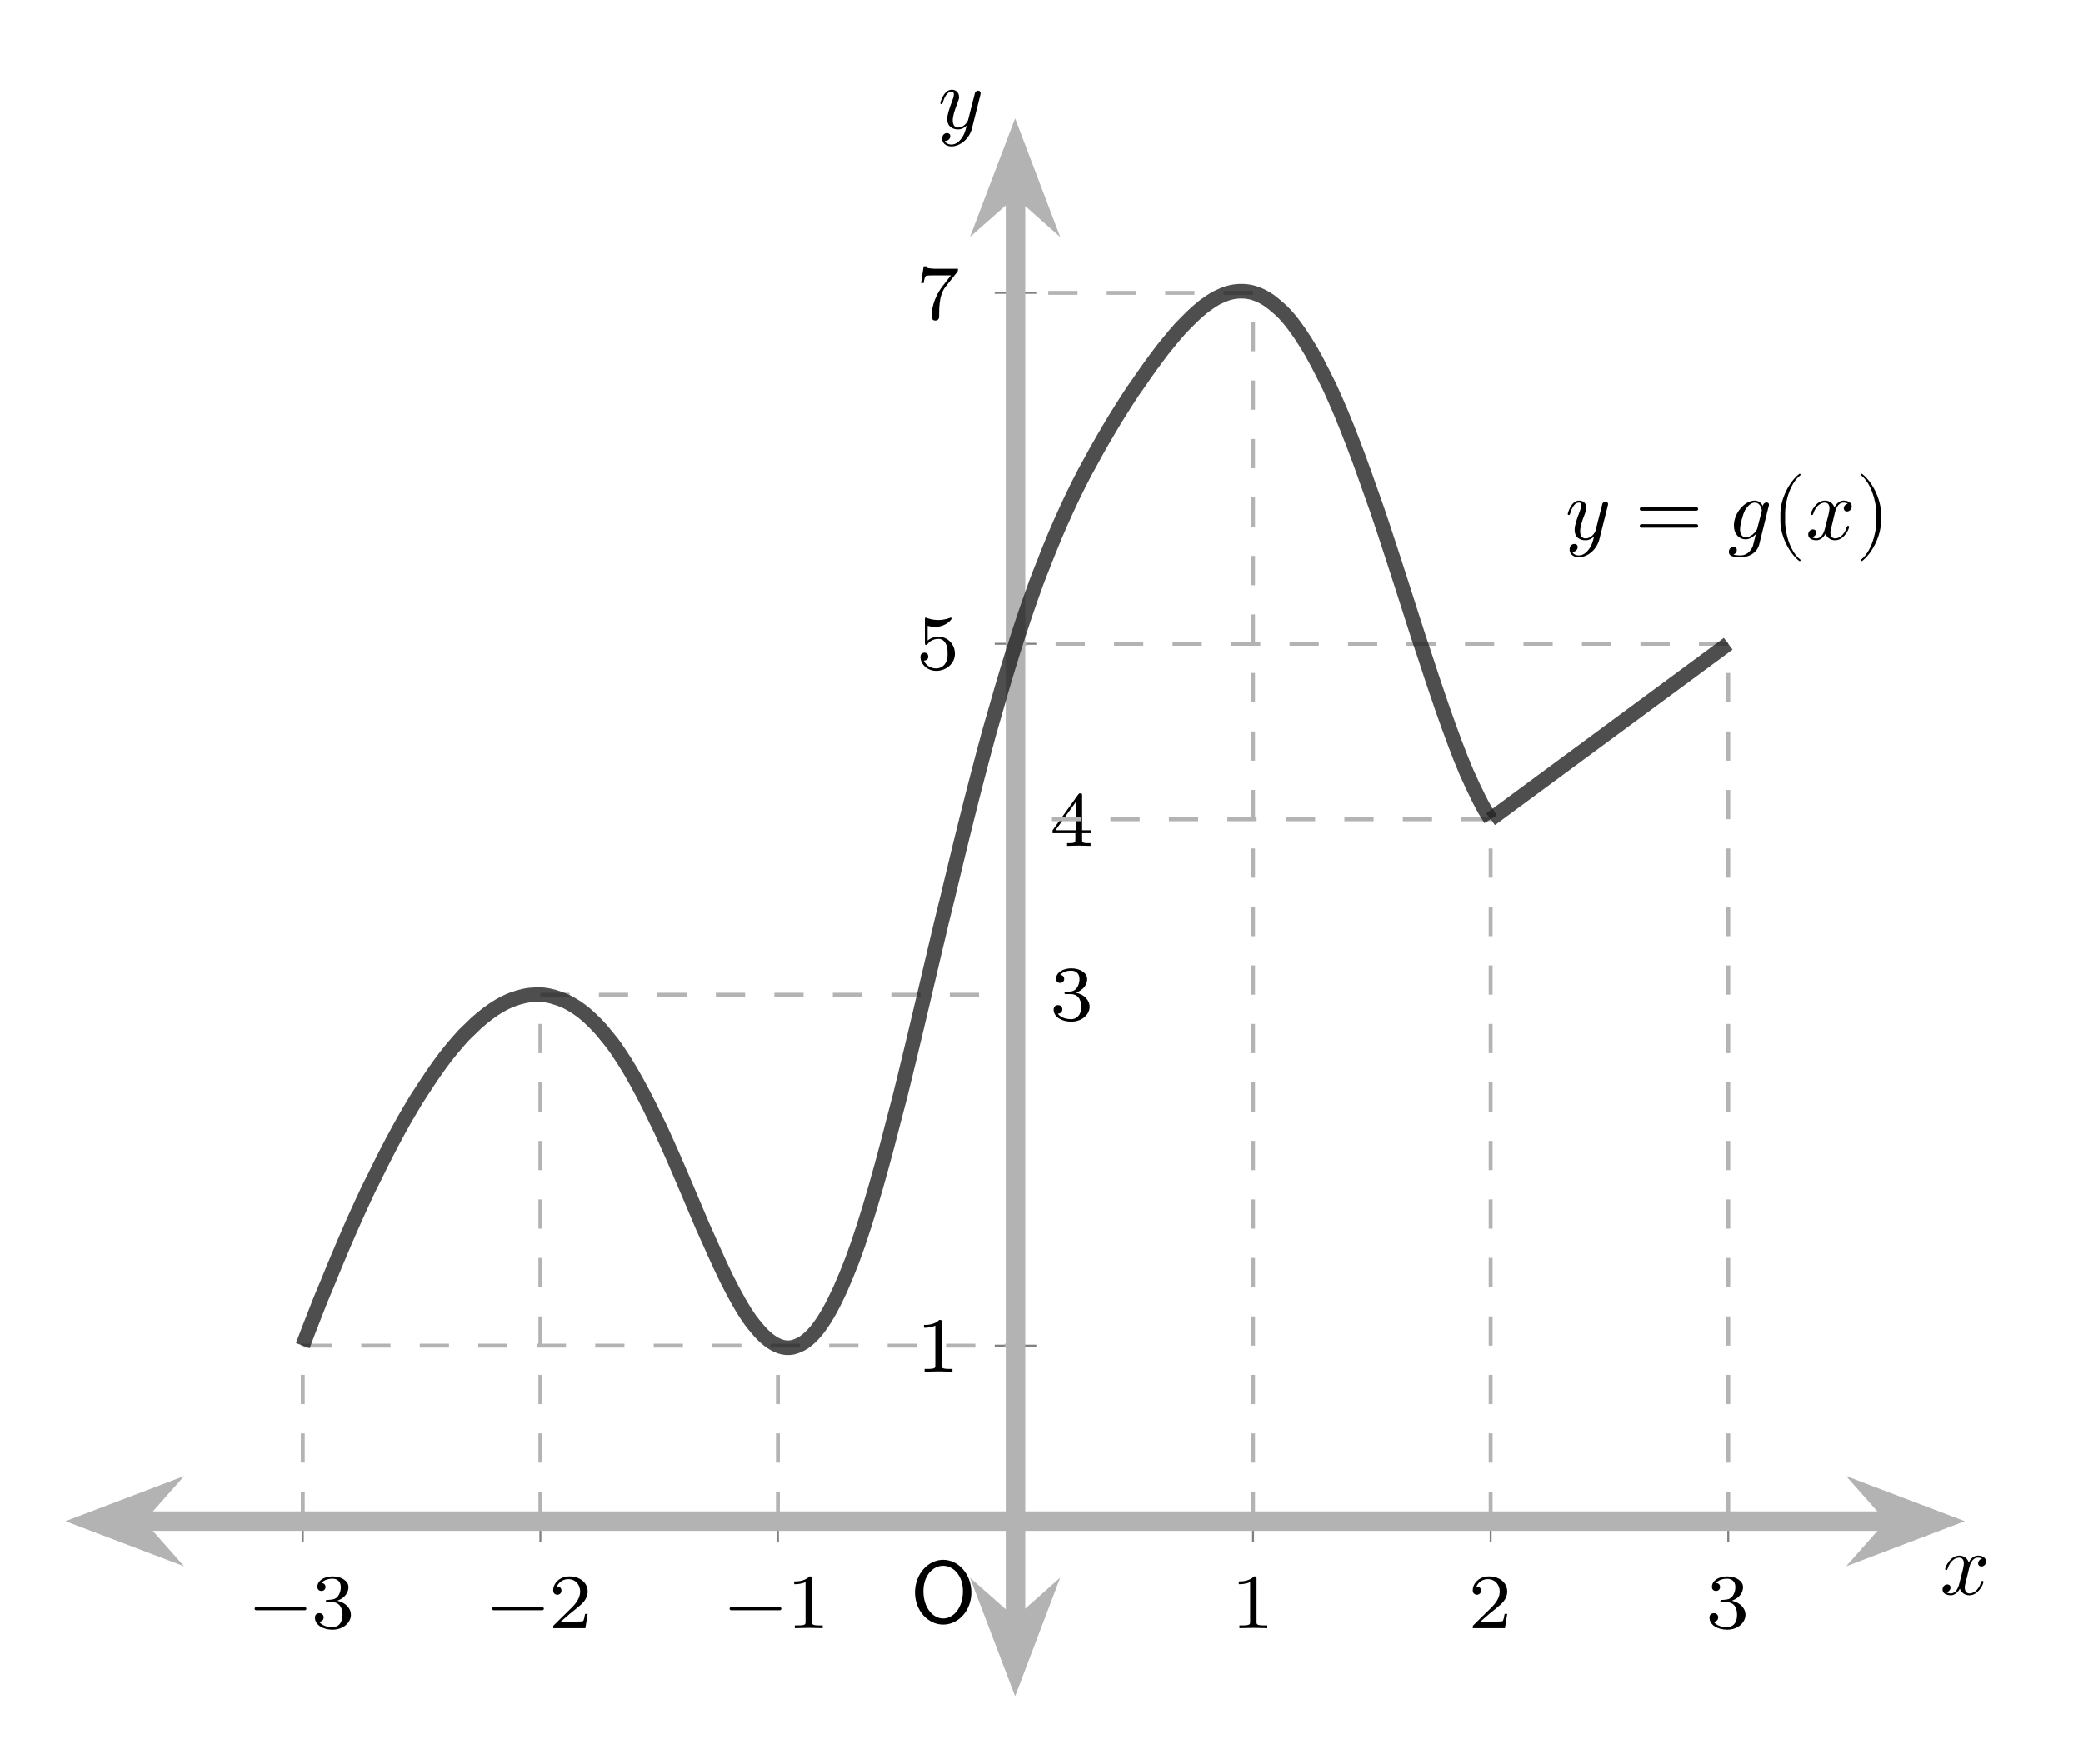 <?xml version="1.0" encoding="UTF-8"?>
<svg xmlns="http://www.w3.org/2000/svg" xmlns:xlink="http://www.w3.org/1999/xlink" width="212.486" height="179.944" viewBox="0 0 212.486 179.944">
<defs>
<g>
<g id="glyph-0-0">
<path d="M 5.734 -1.984 C 5.734 -2.078 5.672 -2.141 5.578 -2.141 L 0.609 -2.141 C 0.516 -2.141 0.453 -2.078 0.453 -1.984 C 0.453 -1.906 0.516 -1.828 0.609 -1.828 L 5.578 -1.828 C 5.672 -1.828 5.734 -1.906 5.734 -1.984 Z M 5.734 -1.984 "/>
</g>
<g id="glyph-0-1">
<path d="M 4.094 -1.375 C 4.094 -2 3.578 -2.609 2.703 -2.797 C 3.547 -3.109 3.844 -3.703 3.844 -4.188 C 3.844 -4.812 3.125 -5.281 2.234 -5.281 C 1.359 -5.281 0.672 -4.844 0.672 -4.219 C 0.672 -3.938 0.844 -3.797 1.094 -3.797 C 1.344 -3.797 1.5 -3.984 1.5 -4.203 C 1.5 -4.438 1.344 -4.594 1.094 -4.609 C 1.375 -4.969 1.922 -5.047 2.219 -5.047 C 2.562 -5.047 3.062 -4.875 3.062 -4.188 C 3.062 -3.844 2.953 -3.484 2.75 -3.234 C 2.484 -2.938 2.266 -2.922 1.875 -2.891 C 1.672 -2.875 1.656 -2.875 1.609 -2.875 C 1.609 -2.875 1.531 -2.859 1.531 -2.766 C 1.531 -2.656 1.609 -2.656 1.734 -2.656 L 2.172 -2.656 C 2.797 -2.656 3.234 -2.234 3.234 -1.375 C 3.234 -0.391 2.672 -0.094 2.203 -0.094 C 1.891 -0.094 1.188 -0.188 0.844 -0.656 C 1.219 -0.672 1.312 -0.938 1.312 -1.094 C 1.312 -1.359 1.125 -1.531 0.875 -1.531 C 0.656 -1.531 0.422 -1.406 0.422 -1.078 C 0.422 -0.328 1.25 0.156 2.219 0.156 C 3.328 0.156 4.094 -0.578 4.094 -1.375 Z M 4.094 -1.375 "/>
</g>
<g id="glyph-0-2">
<path d="M 4.016 -1.453 L 3.75 -1.453 C 3.719 -1.266 3.641 -0.797 3.547 -0.719 C 3.469 -0.672 2.859 -0.672 2.75 -0.672 L 1.281 -0.672 C 2.125 -1.422 2.406 -1.641 2.875 -2.016 C 3.469 -2.484 4.016 -2.969 4.016 -3.734 C 4.016 -4.688 3.172 -5.281 2.156 -5.281 C 1.172 -5.281 0.5 -4.594 0.5 -3.859 C 0.5 -3.453 0.844 -3.406 0.922 -3.406 C 1.109 -3.406 1.344 -3.547 1.344 -3.828 C 1.344 -3.984 1.281 -4.25 0.875 -4.25 C 1.125 -4.812 1.656 -5 2.031 -5 C 2.828 -5 3.25 -4.375 3.25 -3.734 C 3.25 -3.031 2.75 -2.484 2.5 -2.203 L 0.578 -0.312 C 0.5 -0.234 0.5 -0.219 0.5 0 L 3.781 0 Z M 4.016 -1.453 "/>
</g>
<g id="glyph-0-3">
<path d="M 3.766 0 L 3.766 -0.281 L 3.453 -0.281 C 2.672 -0.281 2.672 -0.391 2.672 -0.656 L 2.672 -5.062 C 2.672 -5.266 2.641 -5.281 2.422 -5.281 C 1.922 -4.781 1.188 -4.766 0.859 -4.766 L 0.859 -4.484 C 1.062 -4.484 1.578 -4.484 2.016 -4.703 L 2.016 -0.656 C 2.016 -0.391 2.016 -0.281 1.219 -0.281 L 0.922 -0.281 L 0.922 0 L 2.344 -0.031 Z M 3.766 0 "/>
</g>
<g id="glyph-0-4">
<path d="M 4.016 -1.594 C 4.016 -2.5 3.328 -3.328 2.344 -3.328 C 2 -3.328 1.578 -3.234 1.234 -2.938 L 1.234 -4.438 C 1.641 -4.328 1.875 -4.328 2 -4.328 C 3.047 -4.328 3.672 -5.047 3.672 -5.172 C 3.672 -5.25 3.625 -5.281 3.578 -5.281 C 3.578 -5.281 3.547 -5.281 3.516 -5.25 C 3.328 -5.188 2.906 -5.031 2.312 -5.031 C 2.094 -5.031 1.672 -5.047 1.156 -5.234 C 1.078 -5.281 1.047 -5.281 1.047 -5.281 C 0.953 -5.281 0.953 -5.188 0.953 -5.062 L 0.953 -2.719 C 0.953 -2.578 0.953 -2.484 1.078 -2.484 C 1.141 -2.484 1.156 -2.5 1.234 -2.594 C 1.578 -3.031 2.062 -3.109 2.344 -3.109 C 2.812 -3.109 3.031 -2.719 3.062 -2.656 C 3.219 -2.391 3.266 -2.094 3.266 -1.625 C 3.266 -1.391 3.266 -0.922 3.016 -0.578 C 2.828 -0.281 2.484 -0.094 2.094 -0.094 C 1.578 -0.094 1.047 -0.375 0.844 -0.906 C 1.141 -0.875 1.297 -1.078 1.297 -1.297 C 1.297 -1.641 1 -1.703 0.906 -1.703 C 0.906 -1.703 0.5 -1.703 0.5 -1.266 C 0.5 -0.562 1.156 0.156 2.109 0.156 C 3.125 0.156 4.016 -0.594 4.016 -1.594 Z M 4.016 -1.594 "/>
</g>
<g id="glyph-0-5">
<path d="M 4.328 -5.125 L 2.25 -5.125 C 1.938 -5.125 1.844 -5.125 1.562 -5.156 C 1.141 -5.188 1.125 -5.234 1.109 -5.375 L 0.828 -5.375 L 0.562 -3.672 L 0.828 -3.672 C 0.844 -3.797 0.922 -4.312 1.047 -4.391 C 1.109 -4.453 1.75 -4.453 1.875 -4.453 L 3.609 -4.453 L 2.781 -3.391 C 1.734 -2.031 1.641 -0.766 1.641 -0.297 C 1.641 -0.203 1.641 0.156 2.016 0.156 C 2.406 0.156 2.406 -0.203 2.406 -0.297 L 2.406 -0.625 C 2.406 -2.156 2.719 -2.875 3.062 -3.297 L 4.25 -4.797 C 4.328 -4.906 4.328 -4.922 4.328 -5.125 Z M 4.328 -5.125 "/>
</g>
<g id="glyph-0-6">
<path d="M 4.203 -1.297 L 4.203 -1.594 L 3.328 -1.594 L 3.328 -5.141 C 3.328 -5.312 3.328 -5.359 3.156 -5.359 C 3.047 -5.359 3.016 -5.359 2.938 -5.25 L 0.312 -1.594 L 0.312 -1.297 L 2.641 -1.297 L 2.641 -0.656 C 2.641 -0.375 2.641 -0.281 2 -0.281 L 1.797 -0.281 L 1.797 0 L 2.984 -0.031 L 4.188 0 L 4.188 -0.281 L 3.969 -0.281 C 3.328 -0.281 3.328 -0.375 3.328 -0.656 L 3.328 -1.297 Z M 2.703 -1.594 L 0.609 -1.594 L 2.703 -4.5 Z M 2.703 -1.594 "/>
</g>
<g id="glyph-1-0">
<path d="M 6.266 -3.078 C 6.266 -4.953 4.938 -6.406 3.391 -6.406 C 1.844 -6.406 0.516 -4.953 0.516 -3.078 C 0.516 -1.219 1.844 0.203 3.391 0.203 C 4.938 0.203 6.266 -1.219 6.266 -3.078 Z M 5.406 -3.203 C 5.406 -1.531 4.453 -0.422 3.391 -0.422 C 2.328 -0.422 1.375 -1.531 1.375 -3.203 C 1.375 -4.844 2.375 -5.797 3.391 -5.797 C 4.406 -5.797 5.406 -4.828 5.406 -3.203 Z M 5.406 -3.203 "/>
</g>
<g id="glyph-2-0">
<path d="M 4.375 -3.609 C 4.375 -3.766 4.25 -3.859 4.125 -3.859 C 4.031 -3.859 3.891 -3.797 3.812 -3.672 C 3.797 -3.625 3.719 -3.344 3.688 -3.188 L 3.5 -2.469 L 3.094 -0.859 C 3.062 -0.719 2.688 -0.094 2.094 -0.094 C 1.641 -0.094 1.531 -0.484 1.531 -0.828 C 1.531 -1.234 1.688 -1.781 2 -2.578 C 2.141 -2.938 2.172 -3.031 2.172 -3.219 C 2.172 -3.625 1.891 -3.953 1.438 -3.953 C 0.594 -3.953 0.266 -2.656 0.266 -2.578 C 0.266 -2.484 0.359 -2.484 0.359 -2.484 C 0.453 -2.484 0.469 -2.5 0.516 -2.641 C 0.75 -3.484 1.109 -3.75 1.406 -3.75 C 1.484 -3.75 1.641 -3.75 1.641 -3.469 C 1.641 -3.25 1.547 -3.016 1.484 -2.844 C 1.125 -1.891 0.969 -1.391 0.969 -0.969 C 0.969 -0.172 1.531 0.094 2.062 0.094 C 2.406 0.094 2.703 -0.047 2.953 -0.297 C 2.844 0.156 2.734 0.594 2.375 1.078 C 2.141 1.375 1.812 1.641 1.391 1.641 C 1.266 1.641 0.859 1.609 0.719 1.266 C 0.859 1.266 0.969 1.266 1.094 1.156 C 1.188 1.078 1.281 0.953 1.281 0.781 C 1.281 0.516 1.031 0.469 0.953 0.469 C 0.734 0.469 0.453 0.609 0.453 1.047 C 0.453 1.5 0.844 1.828 1.391 1.828 C 2.312 1.828 3.234 1.016 3.484 0.016 L 4.344 -3.406 C 4.375 -3.531 4.375 -3.547 4.375 -3.609 Z M 4.375 -3.609 "/>
</g>
<g id="glyph-2-1">
<path d="M 6.453 -3.094 C 6.453 -3.203 6.375 -3.281 6.281 -3.281 L 0.672 -3.281 C 0.578 -3.281 0.5 -3.203 0.5 -3.094 C 0.5 -3 0.578 -2.922 0.672 -2.922 L 6.281 -2.922 C 6.375 -2.922 6.453 -3 6.453 -3.094 Z M 6.453 -1.375 C 6.453 -1.469 6.375 -1.547 6.281 -1.547 L 0.672 -1.547 C 0.578 -1.547 0.5 -1.469 0.5 -1.375 C 0.5 -1.266 0.578 -1.188 0.672 -1.188 L 6.281 -1.188 C 6.375 -1.188 6.453 -1.266 6.453 -1.375 Z M 6.453 -1.375 "/>
</g>
<g id="glyph-2-2">
<path d="M 4.234 -3.531 C 4.234 -3.688 4.125 -3.766 3.984 -3.766 C 3.891 -3.766 3.641 -3.703 3.609 -3.391 C 3.453 -3.719 3.141 -3.953 2.781 -3.953 C 1.766 -3.953 0.656 -2.703 0.656 -1.406 C 0.656 -0.531 1.203 0 1.844 0 C 2.375 0 2.781 -0.422 2.875 -0.516 L 2.891 -0.516 L 2.594 0.672 C 2.562 0.75 2.25 1.641 1.312 1.641 C 1.141 1.641 0.844 1.625 0.594 1.547 C 0.859 1.469 0.953 1.234 0.953 1.078 C 0.953 0.938 0.859 0.766 0.609 0.766 C 0.422 0.766 0.141 0.922 0.141 1.281 C 0.141 1.656 0.469 1.828 1.328 1.828 C 2.438 1.828 3.078 1.141 3.219 0.594 L 4.203 -3.375 C 4.219 -3.422 4.234 -3.469 4.234 -3.531 Z M 3.5 -2.984 C 3.5 -2.938 3.484 -2.891 3.484 -2.844 L 3.047 -1.141 C 3 -0.906 2.781 -0.688 2.594 -0.516 C 2.406 -0.359 2.125 -0.203 1.875 -0.203 C 1.422 -0.203 1.281 -0.656 1.281 -1.016 C 1.281 -1.453 1.547 -2.5 1.781 -2.953 C 2.031 -3.391 2.406 -3.75 2.781 -3.75 C 3.375 -3.75 3.5 -3.031 3.5 -2.984 Z M 3.5 -2.984 "/>
</g>
<g id="glyph-2-3">
<path d="M 2.969 2.125 C 2.969 2.094 2.953 2.078 2.938 2.062 C 2 1.359 1.391 -0.422 1.391 -1.859 L 1.391 -2.609 C 1.391 -4.047 2 -5.828 2.938 -6.531 C 2.953 -6.547 2.969 -6.562 2.969 -6.594 C 2.969 -6.641 2.922 -6.688 2.875 -6.688 C 2.859 -6.688 2.844 -6.672 2.828 -6.672 C 1.844 -5.922 0.906 -4.141 0.906 -2.609 L 0.906 -1.859 C 0.906 -0.328 1.844 1.453 2.828 2.203 C 2.844 2.203 2.859 2.219 2.875 2.219 C 2.922 2.219 2.969 2.172 2.969 2.125 Z M 2.969 2.125 "/>
</g>
<g id="glyph-2-4">
<path d="M 4.703 -3.359 C 4.703 -3.828 4.188 -3.953 3.875 -3.953 C 3.359 -3.953 3.047 -3.484 2.938 -3.266 C 2.719 -3.859 2.234 -3.953 1.969 -3.953 C 1.047 -3.953 0.531 -2.797 0.531 -2.578 C 0.531 -2.484 0.641 -2.484 0.641 -2.484 C 0.719 -2.484 0.734 -2.5 0.766 -2.578 C 1.062 -3.531 1.656 -3.75 1.953 -3.75 C 2.125 -3.75 2.438 -3.672 2.438 -3.156 C 2.438 -2.875 2.281 -2.281 1.953 -1.031 C 1.812 -0.469 1.5 -0.094 1.109 -0.094 C 1.047 -0.094 0.844 -0.094 0.656 -0.219 C 0.891 -0.266 1.078 -0.453 1.078 -0.703 C 1.078 -0.938 0.891 -1.016 0.75 -1.016 C 0.484 -1.016 0.266 -0.781 0.266 -0.484 C 0.266 -0.078 0.703 0.094 1.094 0.094 C 1.688 0.094 2.016 -0.531 2.031 -0.578 C 2.141 -0.25 2.469 0.094 3 0.094 C 3.922 0.094 4.438 -1.047 4.438 -1.281 C 4.438 -1.375 4.359 -1.375 4.328 -1.375 C 4.25 -1.375 4.234 -1.328 4.203 -1.266 C 3.922 -0.312 3.312 -0.094 3.016 -0.094 C 2.672 -0.094 2.531 -0.391 2.531 -0.688 C 2.531 -0.891 2.578 -1.078 2.688 -1.469 L 2.984 -2.703 C 3.031 -2.938 3.25 -3.75 3.875 -3.75 C 3.922 -3.75 4.125 -3.75 4.312 -3.641 C 4.062 -3.594 3.891 -3.375 3.891 -3.156 C 3.891 -3.016 3.984 -2.844 4.234 -2.844 C 4.422 -2.844 4.703 -3 4.703 -3.359 Z M 4.703 -3.359 "/>
</g>
<g id="glyph-2-5">
<path d="M 2.578 -1.859 L 2.578 -2.609 C 2.578 -4.141 1.641 -5.922 0.656 -6.672 C 0.641 -6.672 0.609 -6.688 0.594 -6.688 C 0.547 -6.688 0.516 -6.641 0.516 -6.594 C 0.516 -6.562 0.531 -6.547 0.547 -6.531 C 1.469 -5.828 2.094 -4.047 2.094 -2.609 L 2.094 -1.859 C 2.094 -0.422 1.469 1.359 0.547 2.062 C 0.531 2.078 0.516 2.094 0.516 2.125 C 0.516 2.172 0.547 2.219 0.594 2.219 C 0.609 2.219 0.641 2.203 0.656 2.203 C 1.641 1.453 2.578 -0.328 2.578 -1.859 Z M 2.578 -1.859 "/>
</g>
</g>
<clipPath id="clip-0">
<path clip-rule="nonzero" d="M 0 124 L 44 124 L 44 179.699 L 0 179.699 Z M 0 124 "/>
</clipPath>
<clipPath id="clip-1">
<path clip-rule="nonzero" d="M 163 124 L 211.973 124 L 211.973 179.699 L 163 179.699 Z M 163 124 "/>
</clipPath>
<clipPath id="clip-2">
<path clip-rule="nonzero" d="M 73 136 L 134 136 L 134 179.699 L 73 179.699 Z M 73 136 "/>
</clipPath>
<clipPath id="clip-3">
<path clip-rule="nonzero" d="M 73 0.188 L 134 0.188 L 134 49 L 73 49 Z M 73 0.188 "/>
</clipPath>
</defs>
<path fill="none" stroke-width="0.199" stroke-linecap="butt" stroke-linejoin="miter" stroke="rgb(50%, 50%, 50%)" stroke-opacity="1" stroke-miterlimit="10" d="M 24.284 15.806 L 24.284 20.058 M 48.569 15.806 L 48.569 20.058 M 72.85 15.806 L 72.85 20.058 M 121.417 15.806 L 121.417 20.058 M 145.702 15.806 L 145.702 20.058 M 169.987 15.806 L 169.987 20.058 " transform="matrix(0.998, 0, 0, -0.998, 6.65, 173.049)"/>
<path fill="none" stroke-width="0.199" stroke-linecap="butt" stroke-linejoin="miter" stroke="rgb(50%, 50%, 50%)" stroke-opacity="1" stroke-miterlimit="10" d="M 95.009 35.866 L 99.261 35.866 M 95.009 107.594 L 99.261 107.594 M 95.009 143.458 L 99.261 143.458 " transform="matrix(0.998, 0, 0, -0.998, 6.65, 173.049)"/>
<path fill="none" stroke-width="1.993" stroke-linecap="butt" stroke-linejoin="miter" stroke="rgb(70%, 70%, 70%)" stroke-opacity="1" stroke-miterlimit="10" d="M 7.25 17.932 L 187.02 17.932 " transform="matrix(0.998, 0, 0, -0.998, 6.65, 173.049)"/>
<path fill-rule="nonzero" fill="rgb(70%, 70%, 70%)" fill-opacity="1" d="M 9.48 155.16 L 15.367 157.398 L 13.387 155.16 L 15.367 152.922 Z M 9.48 155.16 "/>
<g clip-path="url(#clip-0)">
<path fill="none" stroke-width="1.993" stroke-linecap="butt" stroke-linejoin="miter" stroke="rgb(70%, 70%, 70%)" stroke-opacity="1" stroke-miterlimit="10" d="M 9.118 0 L 3.217 2.244 L 5.202 0 L 3.217 -2.244 Z M 9.118 0 " transform="matrix(-0.998, 0, 0, 0.998, 18.576, 155.16)"/>
</g>
<path fill-rule="nonzero" fill="rgb(70%, 70%, 70%)" fill-opacity="1" d="M 197.621 155.16 L 191.734 152.922 L 193.715 155.16 L 191.734 157.398 Z M 197.621 155.16 "/>
<g clip-path="url(#clip-1)">
<path fill="none" stroke-width="1.993" stroke-linecap="butt" stroke-linejoin="miter" stroke="rgb(70%, 70%, 70%)" stroke-opacity="1" stroke-miterlimit="10" d="M 9.119 -0 L 3.218 2.244 L 5.204 -0 L 3.218 -2.244 Z M 9.119 -0 " transform="matrix(0.998, 0, 0, -0.998, 188.524, 155.16)"/>
</g>
<path fill="none" stroke-width="1.993" stroke-linecap="butt" stroke-linejoin="miter" stroke="rgb(70%, 70%, 70%)" stroke-opacity="1" stroke-miterlimit="10" d="M 97.135 7.25 L 97.135 154.14 " transform="matrix(0.998, 0, 0, -0.998, 6.65, 173.049)"/>
<path fill-rule="nonzero" fill="rgb(70%, 70%, 70%)" fill-opacity="1" d="M 103.551 170.219 L 105.789 164.332 L 103.551 166.312 L 101.309 164.332 Z M 103.551 170.219 "/>
<g clip-path="url(#clip-2)">
<path fill="none" stroke-width="1.993" stroke-linecap="butt" stroke-linejoin="miter" stroke="rgb(70%, 70%, 70%)" stroke-opacity="1" stroke-miterlimit="10" d="M 9.118 0.001 L 3.217 2.244 L 5.202 0.001 L 3.217 -2.247 Z M 9.118 0.001 " transform="matrix(0, 0.998, 0.998, 0, 103.55, 161.123)"/>
</g>
<path fill-rule="nonzero" fill="rgb(70%, 70%, 70%)" fill-opacity="1" d="M 103.551 14.879 L 101.309 20.766 L 103.551 18.785 L 105.789 20.766 Z M 103.551 14.879 "/>
<g clip-path="url(#clip-3)">
<path fill="none" stroke-width="1.993" stroke-linecap="butt" stroke-linejoin="miter" stroke="rgb(70%, 70%, 70%)" stroke-opacity="1" stroke-miterlimit="10" d="M 9.118 -0.001 L 3.217 2.247 L 5.202 -0.001 L 3.217 -2.244 Z M 9.118 -0.001 " transform="matrix(0, -0.998, -0.998, 0, 103.55, 23.975)"/>
</g>
<g fill="rgb(0%, 0%, 0%)" fill-opacity="1">
<use xlink:href="#glyph-0-0" x="25.519" y="166.072"/>
<use xlink:href="#glyph-0-1" x="31.705" y="166.072"/>
</g>
<g fill="rgb(0%, 0%, 0%)" fill-opacity="1">
<use xlink:href="#glyph-0-0" x="49.744" y="166.072"/>
<use xlink:href="#glyph-0-2" x="55.929" y="166.072"/>
</g>
<g fill="rgb(0%, 0%, 0%)" fill-opacity="1">
<use xlink:href="#glyph-0-0" x="73.969" y="166.072"/>
<use xlink:href="#glyph-0-3" x="80.155" y="166.072"/>
</g>
<g fill="rgb(0%, 0%, 0%)" fill-opacity="1">
<use xlink:href="#glyph-0-3" x="125.511" y="166.072"/>
</g>
<g fill="rgb(0%, 0%, 0%)" fill-opacity="1">
<use xlink:href="#glyph-0-2" x="149.736" y="166.072"/>
</g>
<g fill="rgb(0%, 0%, 0%)" fill-opacity="1">
<use xlink:href="#glyph-0-1" x="173.96" y="166.072"/>
</g>
<g fill="rgb(0%, 0%, 0%)" fill-opacity="1">
<use xlink:href="#glyph-0-3" x="93.392" y="139.911"/>
</g>
<g fill="rgb(0%, 0%, 0%)" fill-opacity="1">
<use xlink:href="#glyph-0-4" x="93.392" y="68.277"/>
</g>
<g fill="rgb(0%, 0%, 0%)" fill-opacity="1">
<use xlink:href="#glyph-0-5" x="93.392" y="32.547"/>
</g>
<g fill="rgb(0%, 0%, 0%)" fill-opacity="1">
<use xlink:href="#glyph-1-0" x="92.819" y="165.505"/>
</g>
<g fill="rgb(0%, 0%, 0%)" fill-opacity="1">
<use xlink:href="#glyph-0-1" x="107.06" y="104.055"/>
</g>
<g fill="rgb(0%, 0%, 0%)" fill-opacity="1">
<use xlink:href="#glyph-0-6" x="107.06" y="86.285"/>
</g>
<path fill="none" stroke-width="0.399" stroke-linecap="butt" stroke-linejoin="miter" stroke="rgb(70%, 70%, 70%)" stroke-opacity="1" stroke-dasharray="2.989 2.989" stroke-miterlimit="10" d="M 24.284 17.932 L 24.284 35.866 L 97.135 35.866 " transform="matrix(0.998, 0, 0, -0.998, 6.65, 173.049)"/>
<path fill="none" stroke-width="0.399" stroke-linecap="butt" stroke-linejoin="miter" stroke="rgb(70%, 70%, 70%)" stroke-opacity="1" stroke-dasharray="2.989 2.989" stroke-miterlimit="10" d="M 48.569 17.932 L 48.569 71.73 L 97.135 71.73 " transform="matrix(0.998, 0, 0, -0.998, 6.65, 173.049)"/>
<path fill="none" stroke-width="0.399" stroke-linecap="butt" stroke-linejoin="miter" stroke="rgb(70%, 70%, 70%)" stroke-opacity="1" stroke-dasharray="2.989 2.989" stroke-miterlimit="10" d="M 72.85 17.932 L 72.85 35.866 " transform="matrix(0.998, 0, 0, -0.998, 6.65, 173.049)"/>
<path fill="none" stroke-width="0.399" stroke-linecap="butt" stroke-linejoin="miter" stroke="rgb(70%, 70%, 70%)" stroke-opacity="1" stroke-dasharray="2.989 2.989" stroke-miterlimit="10" d="M 121.417 17.932 L 121.417 143.458 L 97.135 143.458 " transform="matrix(0.998, 0, 0, -0.998, 6.65, 173.049)"/>
<path fill="none" stroke-width="0.399" stroke-linecap="butt" stroke-linejoin="miter" stroke="rgb(70%, 70%, 70%)" stroke-opacity="1" stroke-dasharray="2.989 2.989" stroke-miterlimit="10" d="M 145.702 17.932 L 145.702 89.66 L 97.135 89.66 " transform="matrix(0.998, 0, 0, -0.998, 6.65, 173.049)"/>
<path fill="none" stroke-width="0.399" stroke-linecap="butt" stroke-linejoin="miter" stroke="rgb(70%, 70%, 70%)" stroke-opacity="1" stroke-dasharray="2.989 2.989" stroke-miterlimit="10" d="M 169.987 17.932 L 169.987 107.594 L 97.135 107.594 " transform="matrix(0.998, 0, 0, -0.998, 6.65, 173.049)"/>
<g fill="rgb(0%, 0%, 0%)" fill-opacity="1">
<use xlink:href="#glyph-2-0" x="159.659" y="55.019"/>
</g>
<g fill="rgb(0%, 0%, 0%)" fill-opacity="1">
<use xlink:href="#glyph-2-1" x="166.77" y="55.019"/>
</g>
<g fill="rgb(0%, 0%, 0%)" fill-opacity="1">
<use xlink:href="#glyph-2-2" x="176.216" y="55.019"/>
</g>
<g fill="rgb(0%, 0%, 0%)" fill-opacity="1">
<use xlink:href="#glyph-2-3" x="180.706" y="55.019"/>
<use xlink:href="#glyph-2-4" x="184.185" y="55.019"/>
<use xlink:href="#glyph-2-5" x="189.302" y="55.019"/>
</g>
<path fill="none" stroke-width="1.494" stroke-linecap="butt" stroke-linejoin="miter" stroke="rgb(13.332%, 13.332%, 13.332%)" stroke-opacity="0.8" stroke-miterlimit="10" d="M 24.284 35.866 C 24.284 35.866 24.722 37.025 24.891 37.464 C 25.059 37.898 25.329 38.591 25.498 39.022 C 25.666 39.453 25.932 40.142 26.104 40.565 C 26.277 40.988 26.563 41.653 26.735 42.072 C 26.907 42.488 27.173 43.149 27.342 43.56 C 27.51 43.968 27.78 44.61 27.949 45.013 C 28.117 45.413 28.387 46.055 28.556 46.446 C 28.724 46.838 28.994 47.46 29.163 47.844 C 29.331 48.228 29.601 48.835 29.77 49.207 C 29.938 49.583 30.208 50.17 30.377 50.534 C 30.545 50.902 30.815 51.49 30.987 51.846 C 31.156 52.198 31.445 52.754 31.618 53.099 C 31.79 53.444 32.056 54 32.225 54.336 C 32.393 54.677 32.663 55.21 32.832 55.539 C 33 55.867 33.27 56.384 33.439 56.705 C 33.607 57.023 33.877 57.524 34.046 57.833 C 34.214 58.142 34.484 58.632 34.652 58.93 C 34.821 59.223 35.091 59.681 35.259 59.967 C 35.428 60.253 35.694 60.715 35.866 60.989 C 36.039 61.267 36.324 61.694 36.497 61.96 C 36.669 62.223 36.935 62.638 37.104 62.892 C 37.272 63.143 37.542 63.542 37.711 63.789 C 37.879 64.032 38.149 64.415 38.318 64.646 C 38.486 64.881 38.756 65.238 38.924 65.457 C 39.093 65.672 39.363 66.005 39.531 66.209 C 39.7 66.412 39.97 66.734 40.138 66.925 C 40.307 67.121 40.577 67.427 40.749 67.607 C 40.918 67.787 41.207 68.049 41.38 68.218 C 41.552 68.382 41.818 68.656 41.987 68.809 C 42.155 68.962 42.425 69.189 42.593 69.33 C 42.762 69.467 43.032 69.686 43.2 69.811 C 43.369 69.94 43.639 70.132 43.807 70.242 C 43.976 70.356 44.246 70.524 44.414 70.622 C 44.583 70.716 44.853 70.861 45.021 70.943 C 45.19 71.025 45.456 71.147 45.628 71.213 C 45.8 71.28 46.086 71.374 46.259 71.428 C 46.431 71.479 46.697 71.55 46.866 71.589 C 47.034 71.624 47.304 71.675 47.472 71.695 C 47.641 71.714 47.911 71.726 48.079 71.734 C 48.248 71.738 48.518 71.742 48.686 71.734 C 48.855 71.722 49.125 71.691 49.293 71.659 C 49.462 71.632 49.732 71.565 49.9 71.518 C 50.072 71.468 50.339 71.381 50.511 71.319 C 50.679 71.256 50.969 71.147 51.141 71.068 C 51.314 70.99 51.58 70.841 51.748 70.747 C 51.917 70.649 52.187 70.485 52.355 70.367 C 52.524 70.254 52.794 70.054 52.962 69.921 C 53.131 69.788 53.401 69.557 53.569 69.4 C 53.738 69.247 54.008 68.981 54.176 68.809 C 54.345 68.637 54.615 68.355 54.783 68.163 C 54.951 67.971 55.218 67.638 55.39 67.427 C 55.562 67.215 55.848 66.871 56.02 66.64 C 56.193 66.409 56.459 66.013 56.627 65.759 C 56.796 65.508 57.066 65.097 57.234 64.827 C 57.403 64.56 57.673 64.114 57.841 63.824 C 58.01 63.534 58.28 63.053 58.448 62.747 C 58.617 62.442 58.887 61.937 59.055 61.62 C 59.223 61.299 59.494 60.774 59.662 60.433 C 59.834 60.096 60.101 59.533 60.273 59.18 C 60.441 58.824 60.731 58.252 60.903 57.888 C 61.076 57.524 61.342 56.917 61.51 56.541 C 61.679 56.165 61.949 55.562 62.117 55.178 C 62.286 54.798 62.556 54.172 62.724 53.78 C 62.892 53.389 63.163 52.758 63.331 52.363 C 63.499 51.967 63.77 51.329 63.938 50.93 C 64.106 50.53 64.377 49.892 64.545 49.497 C 64.713 49.097 64.98 48.455 65.152 48.06 C 65.324 47.668 65.61 47.045 65.782 46.662 C 65.955 46.278 66.221 45.671 66.389 45.299 C 66.558 44.927 66.828 44.332 66.996 43.972 C 67.165 43.611 67.435 43.04 67.603 42.699 C 67.771 42.358 68.042 41.834 68.21 41.516 C 68.378 41.195 68.649 40.698 68.817 40.404 C 68.985 40.107 69.255 39.649 69.424 39.382 C 69.596 39.112 69.862 38.701 70.035 38.466 C 70.203 38.231 70.493 37.883 70.665 37.679 C 70.837 37.471 71.104 37.166 71.272 36.998 C 71.44 36.825 71.711 36.59 71.879 36.457 C 72.047 36.324 72.318 36.14 72.486 36.046 C 72.654 35.952 72.925 35.831 73.093 35.776 C 73.261 35.721 73.531 35.662 73.7 35.651 C 73.868 35.639 74.138 35.655 74.307 35.686 C 74.475 35.717 74.741 35.807 74.914 35.886 C 75.086 35.96 75.372 36.109 75.544 36.226 C 75.716 36.34 75.983 36.567 76.151 36.728 C 76.319 36.884 76.59 37.17 76.758 37.374 C 76.926 37.577 77.197 37.949 77.365 38.196 C 77.533 38.447 77.803 38.873 77.972 39.167 C 78.14 39.457 78.41 39.962 78.579 40.295 C 78.747 40.628 79.017 41.195 79.19 41.567 C 79.358 41.943 79.624 42.57 79.797 42.985 C 79.965 43.4 80.255 44.113 80.427 44.563 C 80.599 45.017 80.866 45.761 81.034 46.25 C 81.202 46.736 81.472 47.554 81.641 48.079 C 81.809 48.604 82.079 49.477 82.248 50.033 C 82.416 50.589 82.686 51.509 82.855 52.097 C 83.023 52.684 83.293 53.651 83.462 54.266 C 83.63 54.881 83.9 55.887 84.069 56.525 C 84.237 57.164 84.503 58.213 84.676 58.875 C 84.848 59.533 85.134 60.602 85.306 61.279 C 85.478 61.952 85.745 63.061 85.913 63.754 C 86.081 64.443 86.351 65.559 86.52 66.264 C 86.688 66.965 86.958 68.1 87.127 68.809 C 87.295 69.518 87.565 70.661 87.734 71.374 C 87.902 72.086 88.172 73.237 88.341 73.954 C 88.509 74.671 88.779 75.826 88.951 76.538 C 89.12 77.251 89.386 78.391 89.558 79.103 C 89.727 79.816 90.017 80.959 90.189 81.668 C 90.361 82.373 90.627 83.497 90.796 84.194 C 90.964 84.895 91.234 86.018 91.403 86.707 C 91.571 87.397 91.841 88.485 92.01 89.163 C 92.178 89.84 92.448 90.921 92.617 91.583 C 92.785 92.244 93.055 93.286 93.223 93.932 C 93.392 94.578 93.662 95.612 93.83 96.246 C 93.999 96.88 94.265 97.891 94.437 98.505 C 94.61 99.124 94.895 100.095 95.068 100.694 C 95.24 101.29 95.506 102.233 95.675 102.809 C 95.843 103.388 96.113 104.297 96.282 104.853 C 96.45 105.413 96.72 106.29 96.889 106.826 C 97.057 107.363 97.327 108.209 97.496 108.729 C 97.664 109.246 97.934 110.061 98.102 110.558 C 98.275 111.055 98.541 111.838 98.713 112.316 C 98.882 112.794 99.148 113.542 99.32 114 C 99.489 114.458 99.778 115.175 99.951 115.613 C 100.123 116.052 100.389 116.737 100.558 117.156 C 100.726 117.575 100.996 118.229 101.165 118.628 C 101.333 119.024 101.603 119.646 101.771 120.026 C 101.94 120.406 102.21 121.005 102.378 121.369 C 102.547 121.737 102.817 122.309 102.985 122.661 C 103.154 123.014 103.424 123.562 103.592 123.899 C 103.761 124.236 104.027 124.76 104.199 125.081 C 104.371 125.406 104.657 125.915 104.83 126.229 C 105.002 126.542 105.268 127.039 105.437 127.341 C 105.605 127.642 105.875 128.108 106.043 128.402 C 106.212 128.692 106.482 129.154 106.65 129.44 C 106.819 129.725 107.089 130.187 107.257 130.462 C 107.426 130.74 107.696 131.162 107.864 131.433 C 108.037 131.699 108.307 132.134 108.475 132.4 C 108.644 132.662 108.91 133.077 109.082 133.332 C 109.25 133.586 109.54 133.982 109.712 134.228 C 109.885 134.475 110.151 134.867 110.319 135.106 C 110.488 135.348 110.758 135.732 110.926 135.967 C 111.095 136.202 111.365 136.566 111.533 136.793 C 111.702 137.02 111.972 137.384 112.14 137.6 C 112.309 137.815 112.579 138.148 112.747 138.352 C 112.916 138.559 113.186 138.888 113.354 139.088 C 113.522 139.288 113.789 139.601 113.961 139.789 C 114.133 139.973 114.419 140.259 114.591 140.435 C 114.764 140.607 115.03 140.881 115.198 141.042 C 115.367 141.206 115.637 141.453 115.805 141.598 C 115.974 141.747 116.244 141.97 116.412 142.103 C 116.581 142.232 116.851 142.42 117.019 142.53 C 117.188 142.643 117.458 142.816 117.626 142.91 C 117.798 143 118.069 143.121 118.237 143.195 C 118.405 143.266 118.672 143.375 118.844 143.426 C 119.012 143.481 119.302 143.544 119.474 143.571 C 119.647 143.599 119.913 143.622 120.081 143.626 C 120.25 143.63 120.52 143.626 120.688 143.607 C 120.857 143.591 121.127 143.544 121.295 143.501 C 121.464 143.458 121.734 143.372 121.902 143.301 C 122.07 143.235 122.341 143.109 122.509 143.015 C 122.677 142.925 122.948 142.757 123.116 142.639 C 123.284 142.518 123.551 142.299 123.723 142.154 C 123.895 142.009 124.181 141.766 124.353 141.598 C 124.526 141.433 124.792 141.147 124.96 140.952 C 125.129 140.76 125.399 140.423 125.567 140.2 C 125.736 139.977 126.006 139.605 126.174 139.358 C 126.342 139.111 126.613 138.692 126.781 138.426 C 126.949 138.156 127.22 137.713 127.392 137.42 C 127.56 137.126 127.83 136.629 127.999 136.308 C 128.167 135.99 128.433 135.466 128.606 135.125 C 128.774 134.784 129.064 134.217 129.236 133.853 C 129.408 133.488 129.675 132.889 129.843 132.506 C 130.011 132.122 130.282 131.491 130.45 131.092 C 130.618 130.689 130.889 130.023 131.057 129.6 C 131.225 129.177 131.496 128.48 131.664 128.042 C 131.832 127.599 132.102 126.886 132.271 126.428 C 132.439 125.97 132.709 125.214 132.878 124.741 C 133.046 124.271 133.312 123.507 133.485 123.022 C 133.657 122.536 133.943 121.741 134.115 121.244 C 134.287 120.747 134.554 119.94 134.722 119.435 C 134.89 118.926 135.161 118.1 135.329 117.587 C 135.497 117.07 135.768 116.24 135.936 115.723 C 136.104 115.202 136.374 114.364 136.543 113.839 C 136.711 113.315 136.981 112.465 137.154 111.936 C 137.322 111.412 137.592 110.562 137.761 110.037 C 137.929 109.513 138.195 108.675 138.368 108.154 C 138.536 107.633 138.826 106.787 138.998 106.27 C 139.17 105.753 139.437 104.931 139.605 104.422 C 139.773 103.917 140.043 103.11 140.212 102.613 C 140.38 102.116 140.65 101.321 140.819 100.835 C 140.987 100.354 141.257 99.598 141.426 99.132 C 141.594 98.67 141.864 97.93 142.033 97.483 C 142.201 97.037 142.471 96.328 142.64 95.905 C 142.808 95.483 143.074 94.833 143.247 94.433 C 143.419 94.038 143.705 93.419 143.877 93.055 C 144.049 92.687 144.316 92.131 144.484 91.798 C 144.652 91.465 144.922 90.948 145.091 90.651 C 145.259 90.357 145.698 89.664 145.698 89.664 " transform="matrix(0.998, 0, 0, -0.998, 6.65, 173.049)"/>
<path fill="none" stroke-width="1.494" stroke-linecap="butt" stroke-linejoin="miter" stroke="rgb(13.332%, 13.332%, 13.332%)" stroke-opacity="0.8" stroke-miterlimit="10" d="M 145.698 89.664 C 145.698 89.664 169.983 107.598 169.983 107.598 " transform="matrix(0.998, 0, 0, -0.998, 6.65, 173.049)"/>
<g fill="rgb(0%, 0%, 0%)" fill-opacity="1">
<use xlink:href="#glyph-2-4" x="197.889" y="162.625"/>
</g>
<g fill="rgb(0%, 0%, 0%)" fill-opacity="1">
<use xlink:href="#glyph-2-0" x="95.655" y="13.111"/>
</g>
</svg>
